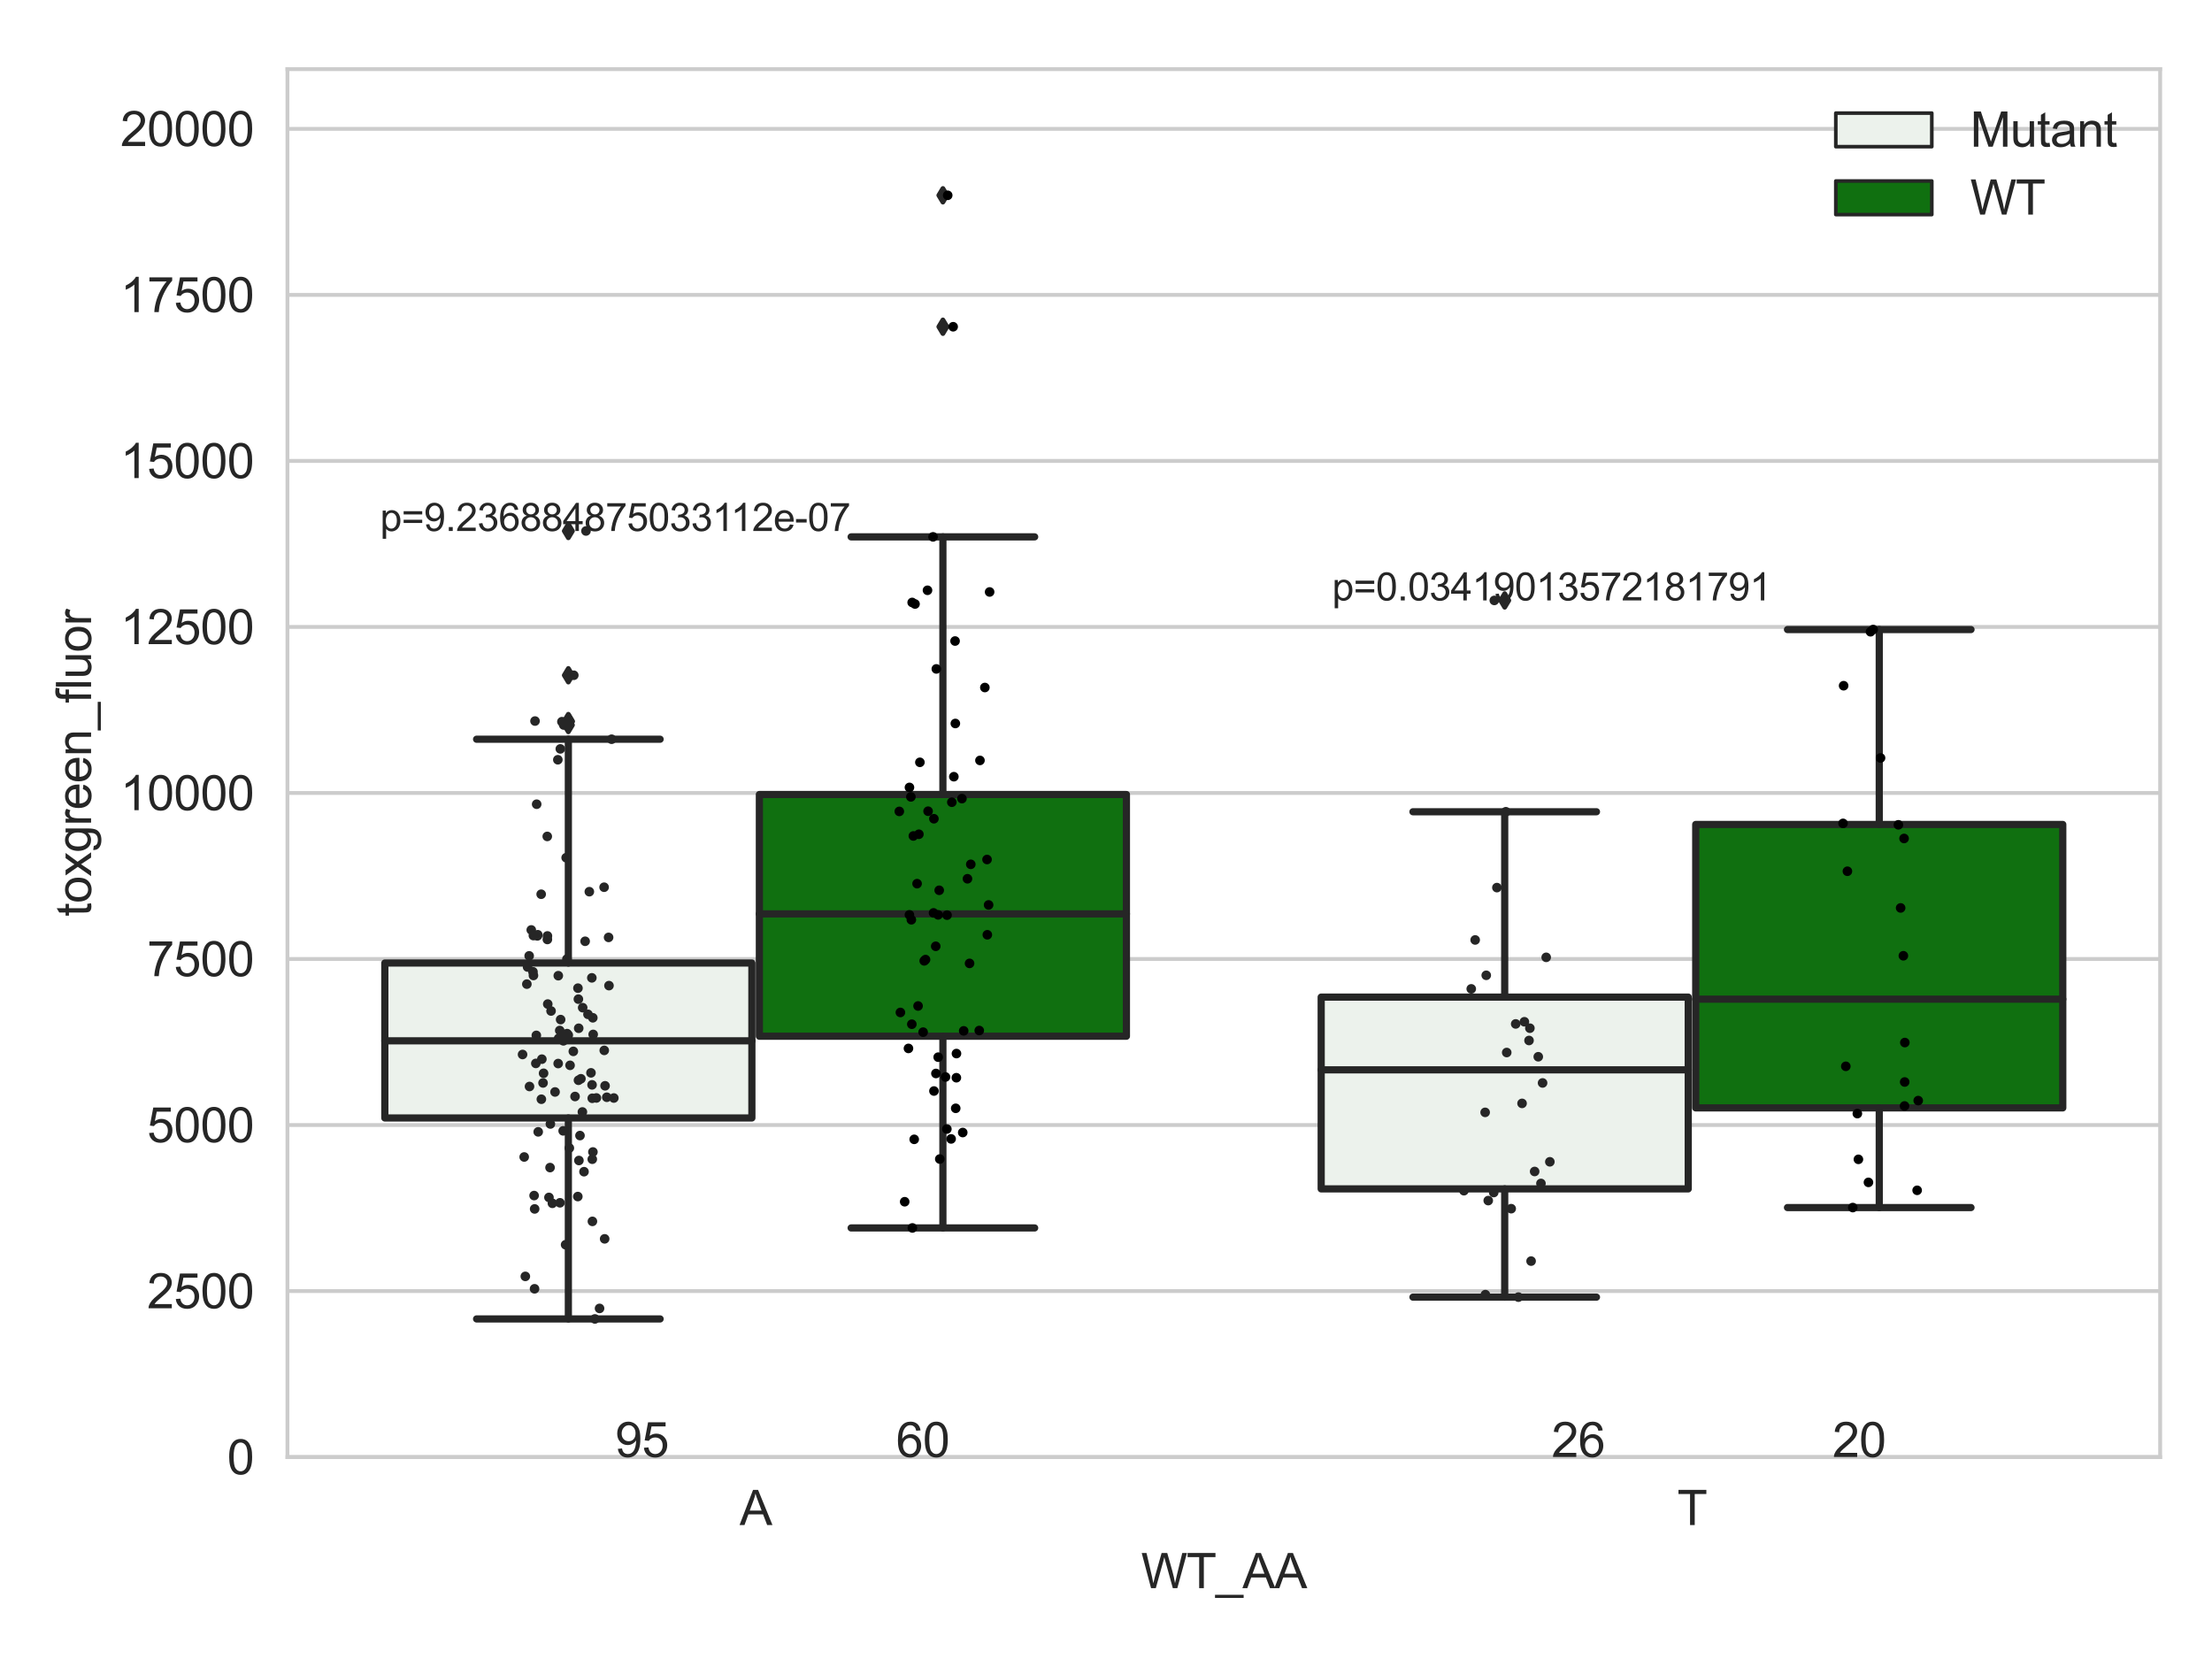 <?xml version="1.0" encoding="utf-8" standalone="no"?>
<!DOCTYPE svg PUBLIC "-//W3C//DTD SVG 1.1//EN"
  "http://www.w3.org/Graphics/SVG/1.1/DTD/svg11.dtd">
<svg xmlns:xlink="http://www.w3.org/1999/xlink" width="460.8pt" height="345.6pt" viewBox="0 0 460.8 345.6" xmlns="http://www.w3.org/2000/svg" version="1.1">
 <defs>
  <style type="text/css">*{stroke-linejoin: round; stroke-linecap: butt}</style>
 </defs>
 <g id="figure_1">
  <g id="patch_1">
   <path d="M 0 345.6 
L 460.8 345.6 
L 460.8 0 
L 0 0 
z
" style="fill: #ffffff"/>
  </g>
  <g id="axes_1">
   <g id="patch_2">
    <path d="M 59.881 303.539 
L 450 303.539 
L 450 14.401 
L 59.881 14.401 
z
" style="fill: #ffffff"/>
   </g>
   <g id="matplotlib.axis_1">
    <g id="xtick_1">
     <g id="text_1">
      <!-- A -->
      <g style="fill: #262626" transform="translate(154.076 317.697)scale(0.1 -0.1)">
       <defs>
        <path id="ArialMT-41" d="M -9 0 
L 1750 4581 
L 2403 4581 
L 4278 0 
L 3588 0 
L 3053 1388 
L 1138 1388 
L 634 0 
L -9 0 
z
M 1313 1881 
L 2866 1881 
L 2388 3150 
Q 2169 3728 2063 4100 
Q 1975 3659 1816 3225 
L 1313 1881 
z
" transform="scale(0.016)"/>
       </defs>
       <use xlink:href="#ArialMT-41"/>
      </g>
     </g>
    </g>
    <g id="xtick_2">
     <g id="text_2">
      <!-- T -->
      <g style="fill: #262626" transform="translate(349.416 317.697)scale(0.1 -0.1)">
       <defs>
        <path id="ArialMT-54" d="M 1659 0 
L 1659 4041 
L 150 4041 
L 150 4581 
L 3781 4581 
L 3781 4041 
L 2266 4041 
L 2266 0 
L 1659 0 
z
" transform="scale(0.016)"/>
       </defs>
       <use xlink:href="#ArialMT-54"/>
      </g>
     </g>
    </g>
    <g id="text_3">
     <!-- WT_AA -->
     <g style="fill: #262626" transform="translate(237.716 330.842)scale(0.1 -0.1)">
      <defs>
       <path id="ArialMT-57" d="M 1294 0 
L 78 4581 
L 700 4581 
L 1397 1578 
Q 1509 1106 1591 641 
Q 1766 1375 1797 1488 
L 2669 4581 
L 3400 4581 
L 4056 2263 
Q 4303 1400 4413 641 
Q 4500 1075 4641 1638 
L 5359 4581 
L 5969 4581 
L 4713 0 
L 4128 0 
L 3163 3491 
Q 3041 3928 3019 4028 
Q 2947 3713 2884 3491 
L 1913 0 
L 1294 0 
z
" transform="scale(0.016)"/>
       <path id="ArialMT-5f" d="M -97 -1272 
L -97 -866 
L 3631 -866 
L 3631 -1272 
L -97 -1272 
z
" transform="scale(0.016)"/>
      </defs>
      <use xlink:href="#ArialMT-57"/>
      <use xlink:href="#ArialMT-54" x="94.385"/>
      <use xlink:href="#ArialMT-5f" x="155.469"/>
      <use xlink:href="#ArialMT-41" x="211.084"/>
      <use xlink:href="#ArialMT-41" x="277.783"/>
     </g>
    </g>
   </g>
   <g id="matplotlib.axis_2">
    <g id="ytick_1">
     <g id="line2d_1">
      <path d="M 59.881 303.539 
L 450 303.539 
" clip-path="url(#pac17d60326)" style="fill: none; stroke: #cccccc; stroke-width: 0.8; stroke-linecap: round"/>
     </g>
     <g id="text_4">
      <!-- 0 -->
      <g style="fill: #262626" transform="translate(47.32 307.118)scale(0.1 -0.1)">
       <defs>
        <path id="ArialMT-30" d="M 266 2259 
Q 266 3072 433 3567 
Q 600 4063 929 4331 
Q 1259 4600 1759 4600 
Q 2128 4600 2406 4451 
Q 2684 4303 2865 4023 
Q 3047 3744 3150 3342 
Q 3253 2941 3253 2259 
Q 3253 1453 3087 958 
Q 2922 463 2592 192 
Q 2263 -78 1759 -78 
Q 1097 -78 719 397 
Q 266 969 266 2259 
z
M 844 2259 
Q 844 1131 1108 757 
Q 1372 384 1759 384 
Q 2147 384 2411 759 
Q 2675 1134 2675 2259 
Q 2675 3391 2411 3762 
Q 2147 4134 1753 4134 
Q 1366 4134 1134 3806 
Q 844 3388 844 2259 
z
" transform="scale(0.016)"/>
       </defs>
       <use xlink:href="#ArialMT-30"/>
      </g>
     </g>
    </g>
    <g id="ytick_2">
     <g id="line2d_2">
      <path d="M 59.881 268.952 
L 450 268.952 
" clip-path="url(#pac17d60326)" style="fill: none; stroke: #cccccc; stroke-width: 0.8; stroke-linecap: round"/>
     </g>
     <g id="text_5">
      <!-- 2500 -->
      <g style="fill: #262626" transform="translate(30.637 272.531)scale(0.1 -0.1)">
       <defs>
        <path id="ArialMT-32" d="M 3222 541 
L 3222 0 
L 194 0 
Q 188 203 259 391 
Q 375 700 629 1000 
Q 884 1300 1366 1694 
Q 2113 2306 2375 2664 
Q 2638 3022 2638 3341 
Q 2638 3675 2398 3904 
Q 2159 4134 1775 4134 
Q 1369 4134 1125 3890 
Q 881 3647 878 3216 
L 300 3275 
Q 359 3922 746 4261 
Q 1134 4600 1788 4600 
Q 2447 4600 2831 4234 
Q 3216 3869 3216 3328 
Q 3216 3053 3103 2787 
Q 2991 2522 2730 2228 
Q 2469 1934 1863 1422 
Q 1356 997 1212 845 
Q 1069 694 975 541 
L 3222 541 
z
" transform="scale(0.016)"/>
        <path id="ArialMT-35" d="M 266 1200 
L 856 1250 
Q 922 819 1161 601 
Q 1400 384 1738 384 
Q 2144 384 2425 690 
Q 2706 997 2706 1503 
Q 2706 1984 2436 2262 
Q 2166 2541 1728 2541 
Q 1456 2541 1237 2417 
Q 1019 2294 894 2097 
L 366 2166 
L 809 4519 
L 3088 4519 
L 3088 3981 
L 1259 3981 
L 1013 2750 
Q 1425 3038 1878 3038 
Q 2478 3038 2890 2622 
Q 3303 2206 3303 1553 
Q 3303 931 2941 478 
Q 2500 -78 1738 -78 
Q 1113 -78 717 272 
Q 322 622 266 1200 
z
" transform="scale(0.016)"/>
       </defs>
       <use xlink:href="#ArialMT-32"/>
       <use xlink:href="#ArialMT-35" x="55.615"/>
       <use xlink:href="#ArialMT-30" x="111.23"/>
       <use xlink:href="#ArialMT-30" x="166.846"/>
      </g>
     </g>
    </g>
    <g id="ytick_3">
     <g id="line2d_3">
      <path d="M 59.881 234.365 
L 450 234.365 
" clip-path="url(#pac17d60326)" style="fill: none; stroke: #cccccc; stroke-width: 0.8; stroke-linecap: round"/>
     </g>
     <g id="text_6">
      <!-- 5000 -->
      <g style="fill: #262626" transform="translate(30.637 237.944)scale(0.1 -0.1)">
       <use xlink:href="#ArialMT-35"/>
       <use xlink:href="#ArialMT-30" x="55.615"/>
       <use xlink:href="#ArialMT-30" x="111.23"/>
       <use xlink:href="#ArialMT-30" x="166.846"/>
      </g>
     </g>
    </g>
    <g id="ytick_4">
     <g id="line2d_4">
      <path d="M 59.881 199.778 
L 450 199.778 
" clip-path="url(#pac17d60326)" style="fill: none; stroke: #cccccc; stroke-width: 0.8; stroke-linecap: round"/>
     </g>
     <g id="text_7">
      <!-- 7500 -->
      <g style="fill: #262626" transform="translate(30.637 203.357)scale(0.1 -0.1)">
       <defs>
        <path id="ArialMT-37" d="M 303 3981 
L 303 4522 
L 3269 4522 
L 3269 4084 
Q 2831 3619 2401 2847 
Q 1972 2075 1738 1259 
Q 1569 684 1522 0 
L 944 0 
Q 953 541 1156 1306 
Q 1359 2072 1739 2783 
Q 2119 3494 2547 3981 
L 303 3981 
z
" transform="scale(0.016)"/>
       </defs>
       <use xlink:href="#ArialMT-37"/>
       <use xlink:href="#ArialMT-35" x="55.615"/>
       <use xlink:href="#ArialMT-30" x="111.23"/>
       <use xlink:href="#ArialMT-30" x="166.846"/>
      </g>
     </g>
    </g>
    <g id="ytick_5">
     <g id="line2d_5">
      <path d="M 59.881 165.192 
L 450 165.192 
" clip-path="url(#pac17d60326)" style="fill: none; stroke: #cccccc; stroke-width: 0.8; stroke-linecap: round"/>
     </g>
     <g id="text_8">
      <!-- 10000 -->
      <g style="fill: #262626" transform="translate(25.077 168.771)scale(0.1 -0.1)">
       <defs>
        <path id="ArialMT-31" d="M 2384 0 
L 1822 0 
L 1822 3584 
Q 1619 3391 1289 3197 
Q 959 3003 697 2906 
L 697 3450 
Q 1169 3672 1522 3987 
Q 1875 4303 2022 4600 
L 2384 4600 
L 2384 0 
z
" transform="scale(0.016)"/>
       </defs>
       <use xlink:href="#ArialMT-31"/>
       <use xlink:href="#ArialMT-30" x="55.615"/>
       <use xlink:href="#ArialMT-30" x="111.23"/>
       <use xlink:href="#ArialMT-30" x="166.846"/>
       <use xlink:href="#ArialMT-30" x="222.461"/>
      </g>
     </g>
    </g>
    <g id="ytick_6">
     <g id="line2d_6">
      <path d="M 59.881 130.605 
L 450 130.605 
" clip-path="url(#pac17d60326)" style="fill: none; stroke: #cccccc; stroke-width: 0.8; stroke-linecap: round"/>
     </g>
     <g id="text_9">
      <!-- 12500 -->
      <g style="fill: #262626" transform="translate(25.077 134.184)scale(0.1 -0.1)">
       <use xlink:href="#ArialMT-31"/>
       <use xlink:href="#ArialMT-32" x="55.615"/>
       <use xlink:href="#ArialMT-35" x="111.23"/>
       <use xlink:href="#ArialMT-30" x="166.846"/>
       <use xlink:href="#ArialMT-30" x="222.461"/>
      </g>
     </g>
    </g>
    <g id="ytick_7">
     <g id="line2d_7">
      <path d="M 59.881 96.018 
L 450 96.018 
" clip-path="url(#pac17d60326)" style="fill: none; stroke: #cccccc; stroke-width: 0.8; stroke-linecap: round"/>
     </g>
     <g id="text_10">
      <!-- 15000 -->
      <g style="fill: #262626" transform="translate(25.077 99.597)scale(0.1 -0.1)">
       <use xlink:href="#ArialMT-31"/>
       <use xlink:href="#ArialMT-35" x="55.615"/>
       <use xlink:href="#ArialMT-30" x="111.23"/>
       <use xlink:href="#ArialMT-30" x="166.846"/>
       <use xlink:href="#ArialMT-30" x="222.461"/>
      </g>
     </g>
    </g>
    <g id="ytick_8">
     <g id="line2d_8">
      <path d="M 59.881 61.431 
L 450 61.431 
" clip-path="url(#pac17d60326)" style="fill: none; stroke: #cccccc; stroke-width: 0.8; stroke-linecap: round"/>
     </g>
     <g id="text_11">
      <!-- 17500 -->
      <g style="fill: #262626" transform="translate(25.077 65.01)scale(0.1 -0.1)">
       <use xlink:href="#ArialMT-31"/>
       <use xlink:href="#ArialMT-37" x="55.615"/>
       <use xlink:href="#ArialMT-35" x="111.23"/>
       <use xlink:href="#ArialMT-30" x="166.846"/>
       <use xlink:href="#ArialMT-30" x="222.461"/>
      </g>
     </g>
    </g>
    <g id="ytick_9">
     <g id="line2d_9">
      <path d="M 59.881 26.844 
L 450 26.844 
" clip-path="url(#pac17d60326)" style="fill: none; stroke: #cccccc; stroke-width: 0.8; stroke-linecap: round"/>
     </g>
     <g id="text_12">
      <!-- 20000 -->
      <g style="fill: #262626" transform="translate(25.077 30.423)scale(0.1 -0.1)">
       <use xlink:href="#ArialMT-32"/>
       <use xlink:href="#ArialMT-30" x="55.615"/>
       <use xlink:href="#ArialMT-30" x="111.23"/>
       <use xlink:href="#ArialMT-30" x="166.846"/>
       <use xlink:href="#ArialMT-30" x="222.461"/>
      </g>
     </g>
    </g>
    <g id="text_13">
     <!-- toxgreen_fluor -->
     <g style="fill: #262626" transform="translate(18.972 190.932)rotate(-90)scale(0.1 -0.1)">
      <defs>
       <path id="ArialMT-74" d="M 1650 503 
L 1731 6 
Q 1494 -44 1306 -44 
Q 1000 -44 831 53 
Q 663 150 594 308 
Q 525 466 525 972 
L 525 2881 
L 113 2881 
L 113 3319 
L 525 3319 
L 525 4141 
L 1084 4478 
L 1084 3319 
L 1650 3319 
L 1650 2881 
L 1084 2881 
L 1084 941 
Q 1084 700 1114 631 
Q 1144 563 1211 522 
Q 1278 481 1403 481 
Q 1497 481 1650 503 
z
" transform="scale(0.016)"/>
       <path id="ArialMT-6f" d="M 213 1659 
Q 213 2581 725 3025 
Q 1153 3394 1769 3394 
Q 2453 3394 2887 2945 
Q 3322 2497 3322 1706 
Q 3322 1066 3130 698 
Q 2938 331 2570 128 
Q 2203 -75 1769 -75 
Q 1072 -75 642 372 
Q 213 819 213 1659 
z
M 791 1659 
Q 791 1022 1069 705 
Q 1347 388 1769 388 
Q 2188 388 2466 706 
Q 2744 1025 2744 1678 
Q 2744 2294 2464 2611 
Q 2184 2928 1769 2928 
Q 1347 2928 1069 2612 
Q 791 2297 791 1659 
z
" transform="scale(0.016)"/>
       <path id="ArialMT-78" d="M 47 0 
L 1259 1725 
L 138 3319 
L 841 3319 
L 1350 2541 
Q 1494 2319 1581 2169 
Q 1719 2375 1834 2534 
L 2394 3319 
L 3066 3319 
L 1919 1756 
L 3153 0 
L 2463 0 
L 1781 1031 
L 1600 1309 
L 728 0 
L 47 0 
z
" transform="scale(0.016)"/>
       <path id="ArialMT-67" d="M 319 -275 
L 866 -356 
Q 900 -609 1056 -725 
Q 1266 -881 1628 -881 
Q 2019 -881 2231 -725 
Q 2444 -569 2519 -288 
Q 2563 -116 2559 434 
Q 2191 0 1641 0 
Q 956 0 581 494 
Q 206 988 206 1678 
Q 206 2153 378 2554 
Q 550 2956 876 3175 
Q 1203 3394 1644 3394 
Q 2231 3394 2613 2919 
L 2613 3319 
L 3131 3319 
L 3131 450 
Q 3131 -325 2973 -648 
Q 2816 -972 2473 -1159 
Q 2131 -1347 1631 -1347 
Q 1038 -1347 672 -1080 
Q 306 -813 319 -275 
z
M 784 1719 
Q 784 1066 1043 766 
Q 1303 466 1694 466 
Q 2081 466 2343 764 
Q 2606 1063 2606 1700 
Q 2606 2309 2336 2618 
Q 2066 2928 1684 2928 
Q 1309 2928 1046 2623 
Q 784 2319 784 1719 
z
" transform="scale(0.016)"/>
       <path id="ArialMT-72" d="M 416 0 
L 416 3319 
L 922 3319 
L 922 2816 
Q 1116 3169 1280 3281 
Q 1444 3394 1641 3394 
Q 1925 3394 2219 3213 
L 2025 2691 
Q 1819 2813 1613 2813 
Q 1428 2813 1281 2702 
Q 1134 2591 1072 2394 
Q 978 2094 978 1738 
L 978 0 
L 416 0 
z
" transform="scale(0.016)"/>
       <path id="ArialMT-65" d="M 2694 1069 
L 3275 997 
Q 3138 488 2766 206 
Q 2394 -75 1816 -75 
Q 1088 -75 661 373 
Q 234 822 234 1631 
Q 234 2469 665 2931 
Q 1097 3394 1784 3394 
Q 2450 3394 2872 2941 
Q 3294 2488 3294 1666 
Q 3294 1616 3291 1516 
L 816 1516 
Q 847 969 1125 678 
Q 1403 388 1819 388 
Q 2128 388 2347 550 
Q 2566 713 2694 1069 
z
M 847 1978 
L 2700 1978 
Q 2663 2397 2488 2606 
Q 2219 2931 1791 2931 
Q 1403 2931 1139 2672 
Q 875 2413 847 1978 
z
" transform="scale(0.016)"/>
       <path id="ArialMT-6e" d="M 422 0 
L 422 3319 
L 928 3319 
L 928 2847 
Q 1294 3394 1984 3394 
Q 2284 3394 2536 3286 
Q 2788 3178 2913 3003 
Q 3038 2828 3088 2588 
Q 3119 2431 3119 2041 
L 3119 0 
L 2556 0 
L 2556 2019 
Q 2556 2363 2490 2533 
Q 2425 2703 2258 2804 
Q 2091 2906 1866 2906 
Q 1506 2906 1245 2678 
Q 984 2450 984 1813 
L 984 0 
L 422 0 
z
" transform="scale(0.016)"/>
       <path id="ArialMT-66" d="M 556 0 
L 556 2881 
L 59 2881 
L 59 3319 
L 556 3319 
L 556 3672 
Q 556 4006 616 4169 
Q 697 4388 901 4523 
Q 1106 4659 1475 4659 
Q 1713 4659 2000 4603 
L 1916 4113 
Q 1741 4144 1584 4144 
Q 1328 4144 1222 4034 
Q 1116 3925 1116 3625 
L 1116 3319 
L 1763 3319 
L 1763 2881 
L 1116 2881 
L 1116 0 
L 556 0 
z
" transform="scale(0.016)"/>
       <path id="ArialMT-6c" d="M 409 0 
L 409 4581 
L 972 4581 
L 972 0 
L 409 0 
z
" transform="scale(0.016)"/>
       <path id="ArialMT-75" d="M 2597 0 
L 2597 488 
Q 2209 -75 1544 -75 
Q 1250 -75 995 37 
Q 741 150 617 320 
Q 494 491 444 738 
Q 409 903 409 1263 
L 409 3319 
L 972 3319 
L 972 1478 
Q 972 1038 1006 884 
Q 1059 663 1231 536 
Q 1403 409 1656 409 
Q 1909 409 2131 539 
Q 2353 669 2445 892 
Q 2538 1116 2538 1541 
L 2538 3319 
L 3100 3319 
L 3100 0 
L 2597 0 
z
" transform="scale(0.016)"/>
      </defs>
      <use xlink:href="#ArialMT-74"/>
      <use xlink:href="#ArialMT-6f" x="27.783"/>
      <use xlink:href="#ArialMT-78" x="83.398"/>
      <use xlink:href="#ArialMT-67" x="133.398"/>
      <use xlink:href="#ArialMT-72" x="189.014"/>
      <use xlink:href="#ArialMT-65" x="222.314"/>
      <use xlink:href="#ArialMT-65" x="277.93"/>
      <use xlink:href="#ArialMT-6e" x="333.545"/>
      <use xlink:href="#ArialMT-5f" x="389.16"/>
      <use xlink:href="#ArialMT-66" x="444.775"/>
      <use xlink:href="#ArialMT-6c" x="472.559"/>
      <use xlink:href="#ArialMT-75" x="494.775"/>
      <use xlink:href="#ArialMT-6f" x="550.391"/>
      <use xlink:href="#ArialMT-72" x="606.006"/>
     </g>
    </g>
   </g>
   <g id="patch_3">
    <path d="M 80.167 232.893 
L 156.631 232.893 
L 156.631 200.615 
L 80.167 200.615 
L 80.167 232.893 
z
" clip-path="url(#pac17d60326)" style="fill: #ecf2ec; stroke: #262626; stroke-width: 1.5; stroke-linejoin: miter"/>
   </g>
   <g id="patch_4">
    <path d="M 158.191 215.863 
L 234.654 215.863 
L 234.654 165.511 
L 158.191 165.511 
L 158.191 215.863 
z
" clip-path="url(#pac17d60326)" style="fill: #107010; stroke: #262626; stroke-width: 1.5; stroke-linejoin: miter"/>
   </g>
   <g id="patch_5">
    <path d="M 275.227 247.666 
L 351.69 247.666 
L 351.69 207.712 
L 275.227 207.712 
L 275.227 247.666 
z
" clip-path="url(#pac17d60326)" style="fill: #ecf2ec; stroke: #262626; stroke-width: 1.5; stroke-linejoin: miter"/>
   </g>
   <g id="patch_6">
    <path d="M 353.251 230.792 
L 429.714 230.792 
L 429.714 171.749 
L 353.251 171.749 
L 353.251 230.792 
z
" clip-path="url(#pac17d60326)" style="fill: #107010; stroke: #262626; stroke-width: 1.5; stroke-linejoin: miter"/>
   </g>
   <g id="patch_7">
    <path d="M 157.411 303.539 
L 157.411 303.539 
L 157.411 303.539 
L 157.411 303.539 
z
" clip-path="url(#pac17d60326)" style="fill: #ecf2ec; stroke: #262626; stroke-width: 0.75; stroke-linejoin: miter"/>
   </g>
   <g id="patch_8">
    <path d="M 157.411 303.539 
L 157.411 303.539 
L 157.411 303.539 
L 157.411 303.539 
z
" clip-path="url(#pac17d60326)" style="fill: #107010; stroke: #262626; stroke-width: 0.75; stroke-linejoin: miter"/>
   </g>
   <g id="PathCollection_1"/>
   <g id="PathCollection_2"/>
   <g id="line2d_10">
    <path d="M 118.399 232.893 
L 118.399 274.758 
" clip-path="url(#pac17d60326)" style="fill: none; stroke: #262626; stroke-width: 1.5; stroke-linecap: round"/>
   </g>
   <g id="line2d_11">
    <path d="M 118.399 200.615 
L 118.399 153.995 
" clip-path="url(#pac17d60326)" style="fill: none; stroke: #262626; stroke-width: 1.5; stroke-linecap: round"/>
   </g>
   <g id="line2d_12">
    <path d="M 99.283 274.758 
L 137.515 274.758 
" clip-path="url(#pac17d60326)" style="fill: none; stroke: #262626; stroke-width: 1.5; stroke-linecap: round"/>
   </g>
   <g id="line2d_13">
    <path d="M 99.283 153.995 
L 137.515 153.995 
" clip-path="url(#pac17d60326)" style="fill: none; stroke: #262626; stroke-width: 1.5; stroke-linecap: round"/>
   </g>
   <g id="line2d_14">
    <defs>
     <path id="m8bd3cea73d" d="M -0 1.414 
L 0.849 0 
L 0 -1.414 
L -0.849 -0 
z
" style="stroke: #262626; stroke-linejoin: miter"/>
    </defs>
    <g clip-path="url(#pac17d60326)">
     <use xlink:href="#m8bd3cea73d" x="118.399" y="150.209" style="fill: #262626; stroke: #262626; stroke-linejoin: miter"/>
     <use xlink:href="#m8bd3cea73d" x="118.399" y="150.34" style="fill: #262626; stroke: #262626; stroke-linejoin: miter"/>
     <use xlink:href="#m8bd3cea73d" x="118.399" y="151.036" style="fill: #262626; stroke: #262626; stroke-linejoin: miter"/>
     <use xlink:href="#m8bd3cea73d" x="118.399" y="110.614" style="fill: #262626; stroke: #262626; stroke-linejoin: miter"/>
     <use xlink:href="#m8bd3cea73d" x="118.399" y="140.669" style="fill: #262626; stroke: #262626; stroke-linejoin: miter"/>
    </g>
   </g>
   <g id="line2d_15">
    <path d="M 196.423 215.863 
L 196.423 255.804 
" clip-path="url(#pac17d60326)" style="fill: none; stroke: #262626; stroke-width: 1.5; stroke-linecap: round"/>
   </g>
   <g id="line2d_16">
    <path d="M 196.423 165.511 
L 196.423 111.84 
" clip-path="url(#pac17d60326)" style="fill: none; stroke: #262626; stroke-width: 1.5; stroke-linecap: round"/>
   </g>
   <g id="line2d_17">
    <path d="M 177.307 255.804 
L 215.539 255.804 
" clip-path="url(#pac17d60326)" style="fill: none; stroke: #262626; stroke-width: 1.5; stroke-linecap: round"/>
   </g>
   <g id="line2d_18">
    <path d="M 177.307 111.84 
L 215.539 111.84 
" clip-path="url(#pac17d60326)" style="fill: none; stroke: #262626; stroke-width: 1.5; stroke-linecap: round"/>
   </g>
   <g id="line2d_19">
    <g clip-path="url(#pac17d60326)">
     <use xlink:href="#m8bd3cea73d" x="196.423" y="40.686" style="fill: #262626; stroke: #262626; stroke-linejoin: miter"/>
     <use xlink:href="#m8bd3cea73d" x="196.423" y="68.066" style="fill: #262626; stroke: #262626; stroke-linejoin: miter"/>
    </g>
   </g>
   <g id="line2d_20">
    <path d="M 313.458 247.666 
L 313.458 270.215 
" clip-path="url(#pac17d60326)" style="fill: none; stroke: #262626; stroke-width: 1.5; stroke-linecap: round"/>
   </g>
   <g id="line2d_21">
    <path d="M 313.458 207.712 
L 313.458 169.102 
" clip-path="url(#pac17d60326)" style="fill: none; stroke: #262626; stroke-width: 1.5; stroke-linecap: round"/>
   </g>
   <g id="line2d_22">
    <path d="M 294.343 270.215 
L 332.574 270.215 
" clip-path="url(#pac17d60326)" style="fill: none; stroke: #262626; stroke-width: 1.5; stroke-linecap: round"/>
   </g>
   <g id="line2d_23">
    <path d="M 294.343 169.102 
L 332.574 169.102 
" clip-path="url(#pac17d60326)" style="fill: none; stroke: #262626; stroke-width: 1.5; stroke-linecap: round"/>
   </g>
   <g id="line2d_24">
    <g clip-path="url(#pac17d60326)">
     <use xlink:href="#m8bd3cea73d" x="313.458" y="125.081" style="fill: #262626; stroke: #262626; stroke-linejoin: miter"/>
    </g>
   </g>
   <g id="line2d_25">
    <path d="M 391.482 230.792 
L 391.482 251.558 
" clip-path="url(#pac17d60326)" style="fill: none; stroke: #262626; stroke-width: 1.5; stroke-linecap: round"/>
   </g>
   <g id="line2d_26">
    <path d="M 391.482 171.749 
L 391.482 131.148 
" clip-path="url(#pac17d60326)" style="fill: none; stroke: #262626; stroke-width: 1.5; stroke-linecap: round"/>
   </g>
   <g id="line2d_27">
    <path d="M 372.366 251.558 
L 410.598 251.558 
" clip-path="url(#pac17d60326)" style="fill: none; stroke: #262626; stroke-width: 1.5; stroke-linecap: round"/>
   </g>
   <g id="line2d_28">
    <path d="M 372.366 131.148 
L 410.598 131.148 
" clip-path="url(#pac17d60326)" style="fill: none; stroke: #262626; stroke-width: 1.5; stroke-linecap: round"/>
   </g>
   <g id="line2d_29"/>
   <g id="line2d_30">
    <path d="M 80.167 216.823 
L 156.631 216.823 
" clip-path="url(#pac17d60326)" style="fill: none; stroke: #262626; stroke-width: 1.5; stroke-linecap: round"/>
   </g>
   <g id="line2d_31">
    <path d="M 158.191 190.377 
L 234.654 190.377 
" clip-path="url(#pac17d60326)" style="fill: none; stroke: #262626; stroke-width: 1.5; stroke-linecap: round"/>
   </g>
   <g id="line2d_32">
    <path d="M 275.227 222.868 
L 351.69 222.868 
" clip-path="url(#pac17d60326)" style="fill: none; stroke: #262626; stroke-width: 1.5; stroke-linecap: round"/>
   </g>
   <g id="line2d_33">
    <path d="M 353.251 208.144 
L 429.714 208.144 
" clip-path="url(#pac17d60326)" style="fill: none; stroke: #262626; stroke-width: 1.5; stroke-linecap: round"/>
   </g>
   <g id="patch_9">
    <path d="M 59.881 303.539 
L 59.881 14.401 
" style="fill: none; stroke: #cccccc; stroke-width: 0.8; stroke-linejoin: miter; stroke-linecap: square"/>
   </g>
   <g id="patch_10">
    <path d="M 450 303.539 
L 450 14.401 
" style="fill: none; stroke: #cccccc; stroke-width: 0.8; stroke-linejoin: miter; stroke-linecap: square"/>
   </g>
   <g id="patch_11">
    <path d="M 59.881 303.539 
L 450 303.539 
" style="fill: none; stroke: #cccccc; stroke-width: 0.8; stroke-linejoin: miter; stroke-linecap: square"/>
   </g>
   <g id="patch_12">
    <path d="M 59.881 14.401 
L 450 14.401 
" style="fill: none; stroke: #cccccc; stroke-width: 0.8; stroke-linejoin: miter; stroke-linecap: square"/>
   </g>
   <g id="PathCollection_3">
    <defs>
     <path id="C0_0_ebe7c5574f" d="M 0 1 
C 0.265 1 0.52 0.895 0.707 0.707 
C 0.895 0.52 1 0.265 1 -0 
C 1 -0.265 0.895 -0.52 0.707 -0.707 
C 0.52 -0.895 0.265 -1 0 -1 
C -0.265 -1 -0.52 -0.895 -0.707 -0.707 
C -0.895 -0.52 -1 -0.265 -1 0 
C -1 0.265 -0.895 0.52 -0.707 0.707 
C -0.52 0.895 -0.265 1 0 1 
z
"/>
    </defs>
    <g clip-path="url(#pac17d60326)">
     <use xlink:href="#C0_0_ebe7c5574f" x="116.304" y="203.254" style="fill: #262626"/>
    </g>
    <g clip-path="url(#pac17d60326)">
     <use xlink:href="#C0_0_ebe7c5574f" x="109.753" y="205.009" style="fill: #262626"/>
    </g>
    <g clip-path="url(#pac17d60326)">
     <use xlink:href="#C0_0_ebe7c5574f" x="118.382" y="215.63" style="fill: #262626"/>
    </g>
    <g clip-path="url(#pac17d60326)">
     <use xlink:href="#C0_0_ebe7c5574f" x="111.029" y="202.439" style="fill: #262626"/>
    </g>
    <g clip-path="url(#pac17d60326)">
     <use xlink:href="#C0_0_ebe7c5574f" x="125.961" y="258.075" style="fill: #262626"/>
    </g>
    <g clip-path="url(#pac17d60326)">
     <use xlink:href="#C0_0_ebe7c5574f" x="119.436" y="219.019" style="fill: #262626"/>
    </g>
    <g clip-path="url(#pac17d60326)">
     <use xlink:href="#C0_0_ebe7c5574f" x="116.724" y="156.008" style="fill: #262626"/>
    </g>
    <g clip-path="url(#pac17d60326)">
     <use xlink:href="#C0_0_ebe7c5574f" x="124.241" y="228.725" style="fill: #262626"/>
    </g>
    <g clip-path="url(#pac17d60326)">
     <use xlink:href="#C0_0_ebe7c5574f" x="123.515" y="239.979" style="fill: #262626"/>
    </g>
    <g clip-path="url(#pac17d60326)">
     <use xlink:href="#C0_0_ebe7c5574f" x="121.015" y="224.727" style="fill: #262626"/>
    </g>
    <g clip-path="url(#pac17d60326)">
     <use xlink:href="#C0_0_ebe7c5574f" x="115.627" y="227.476" style="fill: #262626"/>
    </g>
    <g clip-path="url(#pac17d60326)">
     <use xlink:href="#C0_0_ebe7c5574f" x="120.598" y="241.752" style="fill: #262626"/>
    </g>
    <g clip-path="url(#pac17d60326)">
     <use xlink:href="#C0_0_ebe7c5574f" x="126.406" y="228.577" style="fill: #262626"/>
    </g>
    <g clip-path="url(#pac17d60326)">
     <use xlink:href="#C0_0_ebe7c5574f" x="117.318" y="235.578" style="fill: #262626"/>
    </g>
    <g clip-path="url(#pac17d60326)">
     <use xlink:href="#C0_0_ebe7c5574f" x="111.625" y="221.526" style="fill: #262626"/>
    </g>
    <g clip-path="url(#pac17d60326)">
     <use xlink:href="#C0_0_ebe7c5574f" x="111.454" y="150.209" style="fill: #262626"/>
    </g>
    <g clip-path="url(#pac17d60326)">
     <use xlink:href="#C0_0_ebe7c5574f" x="120.488" y="208.139" style="fill: #262626"/>
    </g>
    <g clip-path="url(#pac17d60326)">
     <use xlink:href="#C0_0_ebe7c5574f" x="125.878" y="218.817" style="fill: #262626"/>
    </g>
    <g clip-path="url(#pac17d60326)">
     <use xlink:href="#C0_0_ebe7c5574f" x="109.905" y="201.445" style="fill: #262626"/>
    </g>
    <g clip-path="url(#pac17d60326)">
     <use xlink:href="#C0_0_ebe7c5574f" x="120.555" y="214.205" style="fill: #262626"/>
    </g>
    <g clip-path="url(#pac17d60326)">
     <use xlink:href="#C0_0_ebe7c5574f" x="127.409" y="153.995" style="fill: #262626"/>
    </g>
    <g clip-path="url(#pac17d60326)">
     <use xlink:href="#C0_0_ebe7c5574f" x="120.506" y="225.038" style="fill: #262626"/>
    </g>
    <g clip-path="url(#pac17d60326)">
     <use xlink:href="#C0_0_ebe7c5574f" x="109.199" y="241.021" style="fill: #262626"/>
    </g>
    <g clip-path="url(#pac17d60326)">
     <use xlink:href="#C0_0_ebe7c5574f" x="126.047" y="226.192" style="fill: #262626"/>
    </g>
    <g clip-path="url(#pac17d60326)">
     <use xlink:href="#C0_0_ebe7c5574f" x="110.674" y="193.724" style="fill: #262626"/>
    </g>
    <g clip-path="url(#pac17d60326)">
     <use xlink:href="#C0_0_ebe7c5574f" x="116.209" y="158.273" style="fill: #262626"/>
    </g>
    <g clip-path="url(#pac17d60326)">
     <use xlink:href="#C0_0_ebe7c5574f" x="127.87" y="228.736" style="fill: #262626"/>
    </g>
    <g clip-path="url(#pac17d60326)">
     <use xlink:href="#C0_0_ebe7c5574f" x="126.862" y="205.322" style="fill: #262626"/>
    </g>
    <g clip-path="url(#pac17d60326)">
     <use xlink:href="#C0_0_ebe7c5574f" x="112.024" y="194.724" style="fill: #262626"/>
    </g>
    <g clip-path="url(#pac17d60326)">
     <use xlink:href="#C0_0_ebe7c5574f" x="124.897" y="272.567" style="fill: #262626"/>
    </g>
    <g clip-path="url(#pac17d60326)">
     <use xlink:href="#C0_0_ebe7c5574f" x="111.265" y="249.057" style="fill: #262626"/>
    </g>
    <g clip-path="url(#pac17d60326)">
     <use xlink:href="#C0_0_ebe7c5574f" x="117.369" y="216.823" style="fill: #262626"/>
    </g>
    <g clip-path="url(#pac17d60326)">
     <use xlink:href="#C0_0_ebe7c5574f" x="112.737" y="186.285" style="fill: #262626"/>
    </g>
    <g clip-path="url(#pac17d60326)">
     <use xlink:href="#C0_0_ebe7c5574f" x="111.357" y="268.479" style="fill: #262626"/>
    </g>
    <g clip-path="url(#pac17d60326)">
     <use xlink:href="#C0_0_ebe7c5574f" x="123.383" y="241.486" style="fill: #262626"/>
    </g>
    <g clip-path="url(#pac17d60326)">
     <use xlink:href="#C0_0_ebe7c5574f" x="109.438" y="265.893" style="fill: #262626"/>
    </g>
    <g clip-path="url(#pac17d60326)">
     <use xlink:href="#C0_0_ebe7c5574f" x="113.128" y="225.596" style="fill: #262626"/>
    </g>
    <g clip-path="url(#pac17d60326)">
     <use xlink:href="#C0_0_ebe7c5574f" x="119.793" y="228.421" style="fill: #262626"/>
    </g>
    <g clip-path="url(#pac17d60326)">
     <use xlink:href="#C0_0_ebe7c5574f" x="117.828" y="259.298" style="fill: #262626"/>
    </g>
    <g clip-path="url(#pac17d60326)">
     <use xlink:href="#C0_0_ebe7c5574f" x="117.057" y="150.34" style="fill: #262626"/>
    </g>
    <g clip-path="url(#pac17d60326)">
     <use xlink:href="#C0_0_ebe7c5574f" x="123.377" y="228.79" style="fill: #262626"/>
    </g>
    <g clip-path="url(#pac17d60326)">
     <use xlink:href="#C0_0_ebe7c5574f" x="111.728" y="215.689" style="fill: #262626"/>
    </g>
    <g clip-path="url(#pac17d60326)">
     <use xlink:href="#C0_0_ebe7c5574f" x="118.755" y="221.927" style="fill: #262626"/>
    </g>
    <g clip-path="url(#pac17d60326)">
     <use xlink:href="#C0_0_ebe7c5574f" x="110.307" y="226.337" style="fill: #262626"/>
    </g>
    <g clip-path="url(#pac17d60326)">
     <use xlink:href="#C0_0_ebe7c5574f" x="116.789" y="212.398" style="fill: #262626"/>
    </g>
    <g clip-path="url(#pac17d60326)">
     <use xlink:href="#C0_0_ebe7c5574f" x="112.776" y="228.989" style="fill: #262626"/>
    </g>
    <g clip-path="url(#pac17d60326)">
     <use xlink:href="#C0_0_ebe7c5574f" x="114.796" y="210.608" style="fill: #262626"/>
    </g>
    <g clip-path="url(#pac17d60326)">
     <use xlink:href="#C0_0_ebe7c5574f" x="120.822" y="236.559" style="fill: #262626"/>
    </g>
    <g clip-path="url(#pac17d60326)">
     <use xlink:href="#C0_0_ebe7c5574f" x="123.571" y="215.49" style="fill: #262626"/>
    </g>
    <g clip-path="url(#pac17d60326)">
     <use xlink:href="#C0_0_ebe7c5574f" x="111.378" y="251.841" style="fill: #262626"/>
    </g>
    <g clip-path="url(#pac17d60326)">
     <use xlink:href="#C0_0_ebe7c5574f" x="116.653" y="250.564" style="fill: #262626"/>
    </g>
    <g clip-path="url(#pac17d60326)">
     <use xlink:href="#C0_0_ebe7c5574f" x="114.656" y="234.144" style="fill: #262626"/>
    </g>
    <g clip-path="url(#pac17d60326)">
     <use xlink:href="#C0_0_ebe7c5574f" x="118.103" y="199.786" style="fill: #262626"/>
    </g>
    <g clip-path="url(#pac17d60326)">
     <use xlink:href="#C0_0_ebe7c5574f" x="117.942" y="178.674" style="fill: #262626"/>
    </g>
    <g clip-path="url(#pac17d60326)">
     <use xlink:href="#C0_0_ebe7c5574f" x="108.859" y="219.669" style="fill: #262626"/>
    </g>
    <g clip-path="url(#pac17d60326)">
     <use xlink:href="#C0_0_ebe7c5574f" x="117.438" y="151.036" style="fill: #262626"/>
    </g>
    <g clip-path="url(#pac17d60326)">
     <use xlink:href="#C0_0_ebe7c5574f" x="118.129" y="215.321" style="fill: #262626"/>
    </g>
    <g clip-path="url(#pac17d60326)">
     <use xlink:href="#C0_0_ebe7c5574f" x="123.493" y="212.024" style="fill: #262626"/>
    </g>
    <g clip-path="url(#pac17d60326)">
     <use xlink:href="#C0_0_ebe7c5574f" x="123.112" y="223.493" style="fill: #262626"/>
    </g>
    <g clip-path="url(#pac17d60326)">
     <use xlink:href="#C0_0_ebe7c5574f" x="114.03" y="195.708" style="fill: #262626"/>
    </g>
    <g clip-path="url(#pac17d60326)">
     <use xlink:href="#C0_0_ebe7c5574f" x="125.847" y="184.824" style="fill: #262626"/>
    </g>
    <g clip-path="url(#pac17d60326)">
     <use xlink:href="#C0_0_ebe7c5574f" x="123.411" y="254.435" style="fill: #262626"/>
    </g>
    <g clip-path="url(#pac17d60326)">
     <use xlink:href="#C0_0_ebe7c5574f" x="121.325" y="231.643" style="fill: #262626"/>
    </g>
    <g clip-path="url(#pac17d60326)">
     <use xlink:href="#C0_0_ebe7c5574f" x="114.586" y="243.228" style="fill: #262626"/>
    </g>
    <g clip-path="url(#pac17d60326)">
     <use xlink:href="#C0_0_ebe7c5574f" x="112.879" y="220.644" style="fill: #262626"/>
    </g>
    <g clip-path="url(#pac17d60326)">
     <use xlink:href="#C0_0_ebe7c5574f" x="120.397" y="205.85" style="fill: #262626"/>
    </g>
    <g clip-path="url(#pac17d60326)">
     <use xlink:href="#C0_0_ebe7c5574f" x="114.04" y="194.972" style="fill: #262626"/>
    </g>
    <g clip-path="url(#pac17d60326)">
     <use xlink:href="#C0_0_ebe7c5574f" x="116.366" y="216.329" style="fill: #262626"/>
    </g>
    <g clip-path="url(#pac17d60326)">
     <use xlink:href="#C0_0_ebe7c5574f" x="122.072" y="110.614" style="fill: #262626"/>
    </g>
    <g clip-path="url(#pac17d60326)">
     <use xlink:href="#C0_0_ebe7c5574f" x="116.277" y="221.556" style="fill: #262626"/>
    </g>
    <g clip-path="url(#pac17d60326)">
     <use xlink:href="#C0_0_ebe7c5574f" x="112.118" y="235.786" style="fill: #262626"/>
    </g>
    <g clip-path="url(#pac17d60326)">
     <use xlink:href="#C0_0_ebe7c5574f" x="117.529" y="215.517" style="fill: #262626"/>
    </g>
    <g clip-path="url(#pac17d60326)">
     <use xlink:href="#C0_0_ebe7c5574f" x="114.359" y="249.445" style="fill: #262626"/>
    </g>
    <g clip-path="url(#pac17d60326)">
     <use xlink:href="#C0_0_ebe7c5574f" x="121.894" y="196.084" style="fill: #262626"/>
    </g>
    <g clip-path="url(#pac17d60326)">
     <use xlink:href="#C0_0_ebe7c5574f" x="113.238" y="223.586" style="fill: #262626"/>
    </g>
    <g clip-path="url(#pac17d60326)">
     <use xlink:href="#C0_0_ebe7c5574f" x="119.532" y="140.669" style="fill: #262626"/>
    </g>
    <g clip-path="url(#pac17d60326)">
     <use xlink:href="#C0_0_ebe7c5574f" x="122.77" y="185.754" style="fill: #262626"/>
    </g>
    <g clip-path="url(#pac17d60326)">
     <use xlink:href="#C0_0_ebe7c5574f" x="110.236" y="199.122" style="fill: #262626"/>
    </g>
    <g clip-path="url(#pac17d60326)">
     <use xlink:href="#C0_0_ebe7c5574f" x="111.128" y="203.21" style="fill: #262626"/>
    </g>
    <g clip-path="url(#pac17d60326)">
     <use xlink:href="#C0_0_ebe7c5574f" x="111.116" y="194.896" style="fill: #262626"/>
    </g>
    <g clip-path="url(#pac17d60326)">
     <use xlink:href="#C0_0_ebe7c5574f" x="123.29" y="203.704" style="fill: #262626"/>
    </g>
    <g clip-path="url(#pac17d60326)">
     <use xlink:href="#C0_0_ebe7c5574f" x="122.487" y="211.302" style="fill: #262626"/>
    </g>
    <g clip-path="url(#pac17d60326)">
     <use xlink:href="#C0_0_ebe7c5574f" x="111.946" y="194.961" style="fill: #262626"/>
    </g>
    <g clip-path="url(#pac17d60326)">
     <use xlink:href="#C0_0_ebe7c5574f" x="126.781" y="195.277" style="fill: #262626"/>
    </g>
    <g clip-path="url(#pac17d60326)">
     <use xlink:href="#C0_0_ebe7c5574f" x="114.005" y="174.242" style="fill: #262626"/>
    </g>
    <g clip-path="url(#pac17d60326)">
     <use xlink:href="#C0_0_ebe7c5574f" x="121.66" y="244.086" style="fill: #262626"/>
    </g>
    <g clip-path="url(#pac17d60326)">
     <use xlink:href="#C0_0_ebe7c5574f" x="121.384" y="209.917" style="fill: #262626"/>
    </g>
    <g clip-path="url(#pac17d60326)">
     <use xlink:href="#C0_0_ebe7c5574f" x="115.078" y="250.673" style="fill: #262626"/>
    </g>
    <g clip-path="url(#pac17d60326)">
     <use xlink:href="#C0_0_ebe7c5574f" x="123.337" y="225.996" style="fill: #262626"/>
    </g>
    <g clip-path="url(#pac17d60326)">
     <use xlink:href="#C0_0_ebe7c5574f" x="123.93" y="274.758" style="fill: #262626"/>
    </g>
    <g clip-path="url(#pac17d60326)">
     <use xlink:href="#C0_0_ebe7c5574f" x="111.798" y="167.533" style="fill: #262626"/>
    </g>
    <g clip-path="url(#pac17d60326)">
     <use xlink:href="#C0_0_ebe7c5574f" x="120.37" y="249.263" style="fill: #262626"/>
    </g>
    <g clip-path="url(#pac17d60326)">
     <use xlink:href="#C0_0_ebe7c5574f" x="116.605" y="214.675" style="fill: #262626"/>
    </g>
    <g clip-path="url(#pac17d60326)">
     <use xlink:href="#C0_0_ebe7c5574f" x="118.605" y="239.162" style="fill: #262626"/>
    </g>
    <g clip-path="url(#pac17d60326)">
     <use xlink:href="#C0_0_ebe7c5574f" x="114.107" y="209.162" style="fill: #262626"/>
    </g>
   </g>
   <g id="PathCollection_4">
    <defs>
     <path id="C1_0_c1408cded8" d="M 0 1 
C 0.265 1 0.52 0.895 0.707 0.707 
C 0.895 0.52 1 0.265 1 -0 
C 1 -0.265 0.895 -0.52 0.707 -0.707 
C 0.52 -0.895 0.265 -1 0 -1 
C -0.265 -1 -0.52 -0.895 -0.707 -0.707 
C -0.895 -0.52 -1 -0.265 -1 0 
C -1 0.265 -0.895 0.52 -0.707 0.707 
C -0.52 0.895 -0.265 1 0 1 
z
"/>
    </defs>
    <g clip-path="url(#pac17d60326)">
     <use xlink:href="#C1_0_c1408cded8" x="199.017" y="150.716"/>
    </g>
    <g clip-path="url(#pac17d60326)">
     <use xlink:href="#C1_0_c1408cded8" x="195.057" y="139.347"/>
    </g>
    <g clip-path="url(#pac17d60326)">
     <use xlink:href="#C1_0_c1408cded8" x="189.95" y="213.364"/>
    </g>
    <g clip-path="url(#pac17d60326)">
     <use xlink:href="#C1_0_c1408cded8" x="204.143" y="158.41"/>
    </g>
    <g clip-path="url(#pac17d60326)">
     <use xlink:href="#C1_0_c1408cded8" x="192.806" y="199.899"/>
    </g>
    <g clip-path="url(#pac17d60326)">
     <use xlink:href="#C1_0_c1408cded8" x="189.753" y="166.003"/>
    </g>
    <g clip-path="url(#pac17d60326)">
     <use xlink:href="#C1_0_c1408cded8" x="206.156" y="123.317"/>
    </g>
    <g clip-path="url(#pac17d60326)">
     <use xlink:href="#C1_0_c1408cded8" x="190.021" y="125.503"/>
    </g>
    <g clip-path="url(#pac17d60326)">
     <use xlink:href="#C1_0_c1408cded8" x="193.215" y="122.968"/>
    </g>
    <g clip-path="url(#pac17d60326)">
     <use xlink:href="#C1_0_c1408cded8" x="194.55" y="170.56"/>
    </g>
    <g clip-path="url(#pac17d60326)">
     <use xlink:href="#C1_0_c1408cded8" x="198.134" y="237.258"/>
    </g>
    <g clip-path="url(#pac17d60326)">
     <use xlink:href="#C1_0_c1408cded8" x="198.286" y="167.116"/>
    </g>
    <g clip-path="url(#pac17d60326)">
     <use xlink:href="#C1_0_c1408cded8" x="194.474" y="190.174"/>
    </g>
    <g clip-path="url(#pac17d60326)">
     <use xlink:href="#C1_0_c1408cded8" x="202.233" y="180.053"/>
    </g>
    <g clip-path="url(#pac17d60326)">
     <use xlink:href="#C1_0_c1408cded8" x="191.25" y="209.564"/>
    </g>
    <g clip-path="url(#pac17d60326)">
     <use xlink:href="#C1_0_c1408cded8" x="190.273" y="174.144"/>
    </g>
    <g clip-path="url(#pac17d60326)">
     <use xlink:href="#C1_0_c1408cded8" x="198.958" y="133.539"/>
    </g>
    <g clip-path="url(#pac17d60326)">
     <use xlink:href="#C1_0_c1408cded8" x="197.249" y="235.196"/>
    </g>
    <g clip-path="url(#pac17d60326)">
     <use xlink:href="#C1_0_c1408cded8" x="193.338" y="168.989"/>
    </g>
    <g clip-path="url(#pac17d60326)">
     <use xlink:href="#C1_0_c1408cded8" x="192.532" y="200.162"/>
    </g>
    <g clip-path="url(#pac17d60326)">
     <use xlink:href="#C1_0_c1408cded8" x="197.425" y="40.686"/>
    </g>
    <g clip-path="url(#pac17d60326)">
     <use xlink:href="#C1_0_c1408cded8" x="189.853" y="191.605"/>
    </g>
    <g clip-path="url(#pac17d60326)">
     <use xlink:href="#C1_0_c1408cded8" x="195.655" y="185.463"/>
    </g>
    <g clip-path="url(#pac17d60326)">
     <use xlink:href="#C1_0_c1408cded8" x="197.288" y="190.638"/>
    </g>
    <g clip-path="url(#pac17d60326)">
     <use xlink:href="#C1_0_c1408cded8" x="196.967" y="224.355"/>
    </g>
    <g clip-path="url(#pac17d60326)">
     <use xlink:href="#C1_0_c1408cded8" x="205.62" y="179.05"/>
    </g>
    <g clip-path="url(#pac17d60326)">
     <use xlink:href="#C1_0_c1408cded8" x="200.755" y="214.749"/>
    </g>
    <g clip-path="url(#pac17d60326)">
     <use xlink:href="#C1_0_c1408cded8" x="189.249" y="218.405"/>
    </g>
    <g clip-path="url(#pac17d60326)">
     <use xlink:href="#C1_0_c1408cded8" x="190.067" y="255.804"/>
    </g>
    <g clip-path="url(#pac17d60326)">
     <use xlink:href="#C1_0_c1408cded8" x="191.046" y="184.082"/>
    </g>
    <g clip-path="url(#pac17d60326)">
     <use xlink:href="#C1_0_c1408cded8" x="190.446" y="237.345"/>
    </g>
    <g clip-path="url(#pac17d60326)">
     <use xlink:href="#C1_0_c1408cded8" x="199.229" y="224.509"/>
    </g>
    <g clip-path="url(#pac17d60326)">
     <use xlink:href="#C1_0_c1408cded8" x="199.094" y="230.881"/>
    </g>
    <g clip-path="url(#pac17d60326)">
     <use xlink:href="#C1_0_c1408cded8" x="205.944" y="188.513"/>
    </g>
    <g clip-path="url(#pac17d60326)">
     <use xlink:href="#C1_0_c1408cded8" x="195.443" y="220.226"/>
    </g>
    <g clip-path="url(#pac17d60326)">
     <use xlink:href="#C1_0_c1408cded8" x="187.342" y="169.031"/>
    </g>
    <g clip-path="url(#pac17d60326)">
     <use xlink:href="#C1_0_c1408cded8" x="194.972" y="223.625"/>
    </g>
    <g clip-path="url(#pac17d60326)">
     <use xlink:href="#C1_0_c1408cded8" x="188.464" y="250.343"/>
    </g>
    <g clip-path="url(#pac17d60326)">
     <use xlink:href="#C1_0_c1408cded8" x="191.631" y="158.805"/>
    </g>
    <g clip-path="url(#pac17d60326)">
     <use xlink:href="#C1_0_c1408cded8" x="189.447" y="190.58"/>
    </g>
    <g clip-path="url(#pac17d60326)">
     <use xlink:href="#C1_0_c1408cded8" x="201.541" y="183.063"/>
    </g>
    <g clip-path="url(#pac17d60326)">
     <use xlink:href="#C1_0_c1408cded8" x="200.388" y="166.364"/>
    </g>
    <g clip-path="url(#pac17d60326)">
     <use xlink:href="#C1_0_c1408cded8" x="195.776" y="241.448"/>
    </g>
    <g clip-path="url(#pac17d60326)">
     <use xlink:href="#C1_0_c1408cded8" x="194.562" y="227.279"/>
    </g>
    <g clip-path="url(#pac17d60326)">
     <use xlink:href="#C1_0_c1408cded8" x="194.368" y="111.84"/>
    </g>
    <g clip-path="url(#pac17d60326)">
     <use xlink:href="#C1_0_c1408cded8" x="199.25" y="219.478"/>
    </g>
    <g clip-path="url(#pac17d60326)">
     <use xlink:href="#C1_0_c1408cded8" x="205.165" y="143.222"/>
    </g>
    <g clip-path="url(#pac17d60326)">
     <use xlink:href="#C1_0_c1408cded8" x="198.559" y="68.066"/>
    </g>
    <g clip-path="url(#pac17d60326)">
     <use xlink:href="#C1_0_c1408cded8" x="192.303" y="215.016"/>
    </g>
    <g clip-path="url(#pac17d60326)">
     <use xlink:href="#C1_0_c1408cded8" x="189.457" y="164.035"/>
    </g>
    <g clip-path="url(#pac17d60326)">
     <use xlink:href="#C1_0_c1408cded8" x="200.556" y="235.928"/>
    </g>
    <g clip-path="url(#pac17d60326)">
     <use xlink:href="#C1_0_c1408cded8" x="191.42" y="173.789"/>
    </g>
    <g clip-path="url(#pac17d60326)">
     <use xlink:href="#C1_0_c1408cded8" x="201.977" y="200.692"/>
    </g>
    <g clip-path="url(#pac17d60326)">
     <use xlink:href="#C1_0_c1408cded8" x="195.433" y="190.58"/>
    </g>
    <g clip-path="url(#pac17d60326)">
     <use xlink:href="#C1_0_c1408cded8" x="187.569" y="210.914"/>
    </g>
    <g clip-path="url(#pac17d60326)">
     <use xlink:href="#C1_0_c1408cded8" x="198.705" y="161.799"/>
    </g>
    <g clip-path="url(#pac17d60326)">
     <use xlink:href="#C1_0_c1408cded8" x="205.679" y="194.731"/>
    </g>
    <g clip-path="url(#pac17d60326)">
     <use xlink:href="#C1_0_c1408cded8" x="190.616" y="125.824"/>
    </g>
    <g clip-path="url(#pac17d60326)">
     <use xlink:href="#C1_0_c1408cded8" x="194.929" y="197.128"/>
    </g>
    <g clip-path="url(#pac17d60326)">
     <use xlink:href="#C1_0_c1408cded8" x="203.997" y="214.677"/>
    </g>
   </g>
   <g id="PathCollection_5">
    <defs>
     <path id="C2_0_296f7651f2" d="M 0 1 
C 0.265 1 0.52 0.895 0.707 0.707 
C 0.895 0.52 1 0.265 1 -0 
C 1 -0.265 0.895 -0.52 0.707 -0.707 
C 0.52 -0.895 0.265 -1 0 -1 
C -0.265 -1 -0.52 -0.895 -0.707 -0.707 
C -0.895 -0.52 -1 -0.265 -1 0 
C -1 0.265 -0.895 0.52 -0.707 0.707 
C -0.52 0.895 -0.265 1 0 1 
z
"/>
    </defs>
    <g clip-path="url(#pac17d60326)">
     <use xlink:href="#C2_0_296f7651f2" x="311.833" y="184.903" style="fill: #262626"/>
    </g>
    <g clip-path="url(#pac17d60326)">
     <use xlink:href="#C2_0_296f7651f2" x="318.524" y="216.753" style="fill: #262626"/>
    </g>
    <g clip-path="url(#pac17d60326)">
     <use xlink:href="#C2_0_296f7651f2" x="310.028" y="250.105" style="fill: #262626"/>
    </g>
    <g clip-path="url(#pac17d60326)">
     <use xlink:href="#C2_0_296f7651f2" x="304.963" y="248.044" style="fill: #262626"/>
    </g>
    <g clip-path="url(#pac17d60326)">
     <use xlink:href="#C2_0_296f7651f2" x="320.45" y="220.14" style="fill: #262626"/>
    </g>
    <g clip-path="url(#pac17d60326)">
     <use xlink:href="#C2_0_296f7651f2" x="322.863" y="242.025" style="fill: #262626"/>
    </g>
    <g clip-path="url(#pac17d60326)">
     <use xlink:href="#C2_0_296f7651f2" x="318.702" y="214.191" style="fill: #262626"/>
    </g>
    <g clip-path="url(#pac17d60326)">
     <use xlink:href="#C2_0_296f7651f2" x="307.305" y="195.809" style="fill: #262626"/>
    </g>
    <g clip-path="url(#pac17d60326)">
     <use xlink:href="#C2_0_296f7651f2" x="313.7" y="169.102" style="fill: #262626"/>
    </g>
    <g clip-path="url(#pac17d60326)">
     <use xlink:href="#C2_0_296f7651f2" x="314.809" y="251.79" style="fill: #262626"/>
    </g>
    <g clip-path="url(#pac17d60326)">
     <use xlink:href="#C2_0_296f7651f2" x="319.695" y="244.042" style="fill: #262626"/>
    </g>
    <g clip-path="url(#pac17d60326)">
     <use xlink:href="#C2_0_296f7651f2" x="318.955" y="262.71" style="fill: #262626"/>
    </g>
    <g clip-path="url(#pac17d60326)">
     <use xlink:href="#C2_0_296f7651f2" x="311.168" y="248.426" style="fill: #262626"/>
    </g>
    <g clip-path="url(#pac17d60326)">
     <use xlink:href="#C2_0_296f7651f2" x="313.877" y="219.259" style="fill: #262626"/>
    </g>
    <g clip-path="url(#pac17d60326)">
     <use xlink:href="#C2_0_296f7651f2" x="317.072" y="229.856" style="fill: #262626"/>
    </g>
    <g clip-path="url(#pac17d60326)">
     <use xlink:href="#C2_0_296f7651f2" x="321.348" y="225.597" style="fill: #262626"/>
    </g>
    <g clip-path="url(#pac17d60326)">
     <use xlink:href="#C2_0_296f7651f2" x="315.748" y="213.303" style="fill: #262626"/>
    </g>
    <g clip-path="url(#pac17d60326)">
     <use xlink:href="#C2_0_296f7651f2" x="306.489" y="205.999" style="fill: #262626"/>
    </g>
    <g clip-path="url(#pac17d60326)">
     <use xlink:href="#C2_0_296f7651f2" x="316.313" y="270.215" style="fill: #262626"/>
    </g>
    <g clip-path="url(#pac17d60326)">
     <use xlink:href="#C2_0_296f7651f2" x="321.008" y="246.533" style="fill: #262626"/>
    </g>
    <g clip-path="url(#pac17d60326)">
     <use xlink:href="#C2_0_296f7651f2" x="309.434" y="269.697" style="fill: #262626"/>
    </g>
    <g clip-path="url(#pac17d60326)">
     <use xlink:href="#C2_0_296f7651f2" x="311.295" y="125.081" style="fill: #262626"/>
    </g>
    <g clip-path="url(#pac17d60326)">
     <use xlink:href="#C2_0_296f7651f2" x="317.558" y="212.852" style="fill: #262626"/>
    </g>
    <g clip-path="url(#pac17d60326)">
     <use xlink:href="#C2_0_296f7651f2" x="309.383" y="231.726" style="fill: #262626"/>
    </g>
    <g clip-path="url(#pac17d60326)">
     <use xlink:href="#C2_0_296f7651f2" x="322.101" y="199.429" style="fill: #262626"/>
    </g>
    <g clip-path="url(#pac17d60326)">
     <use xlink:href="#C2_0_296f7651f2" x="309.612" y="203.173" style="fill: #262626"/>
    </g>
   </g>
   <g id="PathCollection_6">
    <defs>
     <path id="C3_0_139492f16f" d="M 0 1 
C 0.265 1 0.52 0.895 0.707 0.707 
C 0.895 0.52 1 0.265 1 -0 
C 1 -0.265 0.895 -0.52 0.707 -0.707 
C 0.52 -0.895 0.265 -1 0 -1 
C -0.265 -1 -0.52 -0.895 -0.707 -0.707 
C -0.895 -0.52 -1 -0.265 -1 0 
C -1 0.265 -0.895 0.52 -0.707 0.707 
C -0.52 0.895 -0.265 1 0 1 
z
"/>
    </defs>
    <g clip-path="url(#pac17d60326)">
     <use xlink:href="#C3_0_139492f16f" x="399.377" y="247.965"/>
    </g>
    <g clip-path="url(#pac17d60326)">
     <use xlink:href="#C3_0_139492f16f" x="385.966" y="251.558"/>
    </g>
    <g clip-path="url(#pac17d60326)">
     <use xlink:href="#C3_0_139492f16f" x="396.78" y="225.4"/>
    </g>
    <g clip-path="url(#pac17d60326)">
     <use xlink:href="#C3_0_139492f16f" x="384.06" y="142.847"/>
    </g>
    <g clip-path="url(#pac17d60326)">
     <use xlink:href="#C3_0_139492f16f" x="390.218" y="131.148"/>
    </g>
    <g clip-path="url(#pac17d60326)">
     <use xlink:href="#C3_0_139492f16f" x="384.849" y="181.497"/>
    </g>
    <g clip-path="url(#pac17d60326)">
     <use xlink:href="#C3_0_139492f16f" x="383.939" y="171.525"/>
    </g>
    <g clip-path="url(#pac17d60326)">
     <use xlink:href="#C3_0_139492f16f" x="395.468" y="171.824"/>
    </g>
    <g clip-path="url(#pac17d60326)">
     <use xlink:href="#C3_0_139492f16f" x="396.51" y="199.104"/>
    </g>
    <g clip-path="url(#pac17d60326)">
     <use xlink:href="#C3_0_139492f16f" x="395.937" y="189.14"/>
    </g>
    <g clip-path="url(#pac17d60326)">
     <use xlink:href="#C3_0_139492f16f" x="396.654" y="174.67"/>
    </g>
    <g clip-path="url(#pac17d60326)">
     <use xlink:href="#C3_0_139492f16f" x="384.515" y="222.132"/>
    </g>
    <g clip-path="url(#pac17d60326)">
     <use xlink:href="#C3_0_139492f16f" x="389.662" y="131.606"/>
    </g>
    <g clip-path="url(#pac17d60326)">
     <use xlink:href="#C3_0_139492f16f" x="386.92" y="231.985"/>
    </g>
    <g clip-path="url(#pac17d60326)">
     <use xlink:href="#C3_0_139492f16f" x="387.141" y="241.511"/>
    </g>
    <g clip-path="url(#pac17d60326)">
     <use xlink:href="#C3_0_139492f16f" x="391.751" y="157.897"/>
    </g>
    <g clip-path="url(#pac17d60326)">
     <use xlink:href="#C3_0_139492f16f" x="396.812" y="217.184"/>
    </g>
    <g clip-path="url(#pac17d60326)">
     <use xlink:href="#C3_0_139492f16f" x="396.751" y="230.394"/>
    </g>
    <g clip-path="url(#pac17d60326)">
     <use xlink:href="#C3_0_139492f16f" x="389.233" y="246.31"/>
    </g>
    <g clip-path="url(#pac17d60326)">
     <use xlink:href="#C3_0_139492f16f" x="399.6" y="229.275"/>
    </g>
   </g>
   <g id="text_14">
    <!-- 95 -->
    <g style="fill: #262626" transform="translate(128.152 303.516)scale(0.1 -0.1)">
     <defs>
      <path id="ArialMT-39" d="M 350 1059 
L 891 1109 
Q 959 728 1153 556 
Q 1347 384 1650 384 
Q 1909 384 2104 503 
Q 2300 622 2425 820 
Q 2550 1019 2634 1356 
Q 2719 1694 2719 2044 
Q 2719 2081 2716 2156 
Q 2547 1888 2255 1720 
Q 1963 1553 1622 1553 
Q 1053 1553 659 1965 
Q 266 2378 266 3053 
Q 266 3750 677 4175 
Q 1088 4600 1706 4600 
Q 2153 4600 2523 4359 
Q 2894 4119 3086 3673 
Q 3278 3228 3278 2384 
Q 3278 1506 3087 986 
Q 2897 466 2520 194 
Q 2144 -78 1638 -78 
Q 1100 -78 759 220 
Q 419 519 350 1059 
z
M 2653 3081 
Q 2653 3566 2395 3850 
Q 2138 4134 1775 4134 
Q 1400 4134 1122 3828 
Q 844 3522 844 3034 
Q 844 2597 1108 2323 
Q 1372 2050 1759 2050 
Q 2150 2050 2401 2323 
Q 2653 2597 2653 3081 
z
" transform="scale(0.016)"/>
     </defs>
     <use xlink:href="#ArialMT-39"/>
     <use xlink:href="#ArialMT-35" x="55.615"/>
    </g>
   </g>
   <g id="text_15">
    <!-- p=9.236884875033112e-07 -->
    <g style="fill: #262626" transform="translate(79.18 110.613)scale(0.08 -0.08)">
     <defs>
      <path id="ArialMT-70" d="M 422 -1272 
L 422 3319 
L 934 3319 
L 934 2888 
Q 1116 3141 1344 3267 
Q 1572 3394 1897 3394 
Q 2322 3394 2647 3175 
Q 2972 2956 3137 2557 
Q 3303 2159 3303 1684 
Q 3303 1175 3120 767 
Q 2938 359 2589 142 
Q 2241 -75 1856 -75 
Q 1575 -75 1351 44 
Q 1128 163 984 344 
L 984 -1272 
L 422 -1272 
z
M 931 1641 
Q 931 1000 1190 694 
Q 1450 388 1819 388 
Q 2194 388 2461 705 
Q 2728 1022 2728 1688 
Q 2728 2322 2467 2637 
Q 2206 2953 1844 2953 
Q 1484 2953 1207 2617 
Q 931 2281 931 1641 
z
" transform="scale(0.016)"/>
      <path id="ArialMT-3d" d="M 3381 2694 
L 356 2694 
L 356 3219 
L 3381 3219 
L 3381 2694 
z
M 3381 1303 
L 356 1303 
L 356 1828 
L 3381 1828 
L 3381 1303 
z
" transform="scale(0.016)"/>
      <path id="ArialMT-2e" d="M 581 0 
L 581 641 
L 1222 641 
L 1222 0 
L 581 0 
z
" transform="scale(0.016)"/>
      <path id="ArialMT-33" d="M 269 1209 
L 831 1284 
Q 928 806 1161 595 
Q 1394 384 1728 384 
Q 2125 384 2398 659 
Q 2672 934 2672 1341 
Q 2672 1728 2419 1979 
Q 2166 2231 1775 2231 
Q 1616 2231 1378 2169 
L 1441 2663 
Q 1497 2656 1531 2656 
Q 1891 2656 2178 2843 
Q 2466 3031 2466 3422 
Q 2466 3731 2256 3934 
Q 2047 4138 1716 4138 
Q 1388 4138 1169 3931 
Q 950 3725 888 3313 
L 325 3413 
Q 428 3978 793 4289 
Q 1159 4600 1703 4600 
Q 2078 4600 2393 4439 
Q 2709 4278 2876 4000 
Q 3044 3722 3044 3409 
Q 3044 3113 2884 2869 
Q 2725 2625 2413 2481 
Q 2819 2388 3044 2092 
Q 3269 1797 3269 1353 
Q 3269 753 2831 336 
Q 2394 -81 1725 -81 
Q 1122 -81 723 278 
Q 325 638 269 1209 
z
" transform="scale(0.016)"/>
      <path id="ArialMT-36" d="M 3184 3459 
L 2625 3416 
Q 2550 3747 2413 3897 
Q 2184 4138 1850 4138 
Q 1581 4138 1378 3988 
Q 1113 3794 959 3422 
Q 806 3050 800 2363 
Q 1003 2672 1297 2822 
Q 1591 2972 1913 2972 
Q 2475 2972 2870 2558 
Q 3266 2144 3266 1488 
Q 3266 1056 3080 686 
Q 2894 316 2569 119 
Q 2244 -78 1831 -78 
Q 1128 -78 684 439 
Q 241 956 241 2144 
Q 241 3472 731 4075 
Q 1159 4600 1884 4600 
Q 2425 4600 2770 4297 
Q 3116 3994 3184 3459 
z
M 888 1484 
Q 888 1194 1011 928 
Q 1134 663 1356 523 
Q 1578 384 1822 384 
Q 2178 384 2434 671 
Q 2691 959 2691 1453 
Q 2691 1928 2437 2201 
Q 2184 2475 1800 2475 
Q 1419 2475 1153 2201 
Q 888 1928 888 1484 
z
" transform="scale(0.016)"/>
      <path id="ArialMT-38" d="M 1131 2484 
Q 781 2613 612 2850 
Q 444 3088 444 3419 
Q 444 3919 803 4259 
Q 1163 4600 1759 4600 
Q 2359 4600 2725 4251 
Q 3091 3903 3091 3403 
Q 3091 3084 2923 2848 
Q 2756 2613 2416 2484 
Q 2838 2347 3058 2040 
Q 3278 1734 3278 1309 
Q 3278 722 2862 322 
Q 2447 -78 1769 -78 
Q 1091 -78 675 323 
Q 259 725 259 1325 
Q 259 1772 486 2073 
Q 713 2375 1131 2484 
z
M 1019 3438 
Q 1019 3113 1228 2906 
Q 1438 2700 1772 2700 
Q 2097 2700 2305 2904 
Q 2513 3109 2513 3406 
Q 2513 3716 2298 3927 
Q 2084 4138 1766 4138 
Q 1444 4138 1231 3931 
Q 1019 3725 1019 3438 
z
M 838 1322 
Q 838 1081 952 856 
Q 1066 631 1291 507 
Q 1516 384 1775 384 
Q 2178 384 2440 643 
Q 2703 903 2703 1303 
Q 2703 1709 2433 1975 
Q 2163 2241 1756 2241 
Q 1359 2241 1098 1978 
Q 838 1716 838 1322 
z
" transform="scale(0.016)"/>
      <path id="ArialMT-34" d="M 2069 0 
L 2069 1097 
L 81 1097 
L 81 1613 
L 2172 4581 
L 2631 4581 
L 2631 1613 
L 3250 1613 
L 3250 1097 
L 2631 1097 
L 2631 0 
L 2069 0 
z
M 2069 1613 
L 2069 3678 
L 634 1613 
L 2069 1613 
z
" transform="scale(0.016)"/>
      <path id="ArialMT-2d" d="M 203 1375 
L 203 1941 
L 1931 1941 
L 1931 1375 
L 203 1375 
z
" transform="scale(0.016)"/>
     </defs>
     <use xlink:href="#ArialMT-70"/>
     <use xlink:href="#ArialMT-3d" x="55.615"/>
     <use xlink:href="#ArialMT-39" x="114.014"/>
     <use xlink:href="#ArialMT-2e" x="169.629"/>
     <use xlink:href="#ArialMT-32" x="197.412"/>
     <use xlink:href="#ArialMT-33" x="253.027"/>
     <use xlink:href="#ArialMT-36" x="308.643"/>
     <use xlink:href="#ArialMT-38" x="364.258"/>
     <use xlink:href="#ArialMT-38" x="419.873"/>
     <use xlink:href="#ArialMT-34" x="475.488"/>
     <use xlink:href="#ArialMT-38" x="531.104"/>
     <use xlink:href="#ArialMT-37" x="586.719"/>
     <use xlink:href="#ArialMT-35" x="642.334"/>
     <use xlink:href="#ArialMT-30" x="697.949"/>
     <use xlink:href="#ArialMT-33" x="753.564"/>
     <use xlink:href="#ArialMT-33" x="809.18"/>
     <use xlink:href="#ArialMT-31" x="864.795"/>
     <use xlink:href="#ArialMT-31" x="913.035"/>
     <use xlink:href="#ArialMT-32" x="968.65"/>
     <use xlink:href="#ArialMT-65" x="1024.266"/>
     <use xlink:href="#ArialMT-2d" x="1079.881"/>
     <use xlink:href="#ArialMT-30" x="1113.182"/>
     <use xlink:href="#ArialMT-37" x="1168.797"/>
    </g>
   </g>
   <g id="text_16">
    <!-- 60 -->
    <g style="fill: #262626" transform="translate(186.67 303.516)scale(0.1 -0.1)">
     <use xlink:href="#ArialMT-36"/>
     <use xlink:href="#ArialMT-30" x="55.615"/>
    </g>
   </g>
   <g id="text_17">
    <!-- 26 -->
    <g style="fill: #262626" transform="translate(323.211 303.516)scale(0.1 -0.1)">
     <use xlink:href="#ArialMT-32"/>
     <use xlink:href="#ArialMT-36" x="55.615"/>
    </g>
   </g>
   <g id="text_18">
    <!-- p=0.03419013572181791 -->
    <g style="fill: #262626" transform="translate(277.501 125.08)scale(0.08 -0.08)">
     <use xlink:href="#ArialMT-70"/>
     <use xlink:href="#ArialMT-3d" x="55.615"/>
     <use xlink:href="#ArialMT-30" x="114.014"/>
     <use xlink:href="#ArialMT-2e" x="169.629"/>
     <use xlink:href="#ArialMT-30" x="197.412"/>
     <use xlink:href="#ArialMT-33" x="253.027"/>
     <use xlink:href="#ArialMT-34" x="308.643"/>
     <use xlink:href="#ArialMT-31" x="364.258"/>
     <use xlink:href="#ArialMT-39" x="419.873"/>
     <use xlink:href="#ArialMT-30" x="475.488"/>
     <use xlink:href="#ArialMT-31" x="531.104"/>
     <use xlink:href="#ArialMT-33" x="586.719"/>
     <use xlink:href="#ArialMT-35" x="642.334"/>
     <use xlink:href="#ArialMT-37" x="697.949"/>
     <use xlink:href="#ArialMT-32" x="753.564"/>
     <use xlink:href="#ArialMT-31" x="809.18"/>
     <use xlink:href="#ArialMT-38" x="864.795"/>
     <use xlink:href="#ArialMT-31" x="920.41"/>
     <use xlink:href="#ArialMT-37" x="976.025"/>
     <use xlink:href="#ArialMT-39" x="1031.641"/>
     <use xlink:href="#ArialMT-31" x="1087.256"/>
    </g>
   </g>
   <g id="text_19">
    <!-- 20 -->
    <g style="fill: #262626" transform="translate(381.729 303.516)scale(0.1 -0.1)">
     <use xlink:href="#ArialMT-32"/>
     <use xlink:href="#ArialMT-30" x="55.615"/>
    </g>
   </g>
   <g id="legend_1">
    <g id="patch_13">
     <path d="M 382.431 30.559 
L 402.431 30.559 
L 402.431 23.559 
L 382.431 23.559 
z
" style="fill: #ecf2ec; stroke: #262626; stroke-width: 0.75; stroke-linejoin: miter"/>
    </g>
    <g id="text_20">
     <!-- Mutant -->
     <g style="fill: #262626" transform="translate(410.431 30.559)scale(0.1 -0.1)">
      <defs>
       <path id="ArialMT-4d" d="M 475 0 
L 475 4581 
L 1388 4581 
L 2472 1338 
Q 2622 884 2691 659 
Q 2769 909 2934 1394 
L 4031 4581 
L 4847 4581 
L 4847 0 
L 4263 0 
L 4263 3834 
L 2931 0 
L 2384 0 
L 1059 3900 
L 1059 0 
L 475 0 
z
" transform="scale(0.016)"/>
       <path id="ArialMT-61" d="M 2588 409 
Q 2275 144 1986 34 
Q 1697 -75 1366 -75 
Q 819 -75 525 192 
Q 231 459 231 875 
Q 231 1119 342 1320 
Q 453 1522 633 1644 
Q 813 1766 1038 1828 
Q 1203 1872 1538 1913 
Q 2219 1994 2541 2106 
Q 2544 2222 2544 2253 
Q 2544 2597 2384 2738 
Q 2169 2928 1744 2928 
Q 1347 2928 1158 2789 
Q 969 2650 878 2297 
L 328 2372 
Q 403 2725 575 2942 
Q 747 3159 1072 3276 
Q 1397 3394 1825 3394 
Q 2250 3394 2515 3294 
Q 2781 3194 2906 3042 
Q 3031 2891 3081 2659 
Q 3109 2516 3109 2141 
L 3109 1391 
Q 3109 606 3145 398 
Q 3181 191 3288 0 
L 2700 0 
Q 2613 175 2588 409 
z
M 2541 1666 
Q 2234 1541 1622 1453 
Q 1275 1403 1131 1340 
Q 988 1278 909 1158 
Q 831 1038 831 891 
Q 831 666 1001 516 
Q 1172 366 1500 366 
Q 1825 366 2078 508 
Q 2331 650 2450 897 
Q 2541 1088 2541 1459 
L 2541 1666 
z
" transform="scale(0.016)"/>
      </defs>
      <use xlink:href="#ArialMT-4d"/>
      <use xlink:href="#ArialMT-75" x="83.301"/>
      <use xlink:href="#ArialMT-74" x="138.916"/>
      <use xlink:href="#ArialMT-61" x="166.699"/>
      <use xlink:href="#ArialMT-6e" x="222.314"/>
      <use xlink:href="#ArialMT-74" x="277.93"/>
     </g>
    </g>
    <g id="patch_14">
     <path d="M 382.431 44.704 
L 402.431 44.704 
L 402.431 37.704 
L 382.431 37.704 
z
" style="fill: #107010; stroke: #262626; stroke-width: 0.75; stroke-linejoin: miter"/>
    </g>
    <g id="text_21">
     <!-- WT -->
     <g style="fill: #262626" transform="translate(410.431 44.704)scale(0.1 -0.1)">
      <use xlink:href="#ArialMT-57"/>
      <use xlink:href="#ArialMT-54" x="94.385"/>
     </g>
    </g>
   </g>
  </g>
 </g>
 <defs>
  <clipPath id="pac17d60326">
   <rect x="59.881" y="14.401" width="390.119" height="289.138"/>
  </clipPath>
 </defs>
</svg>
